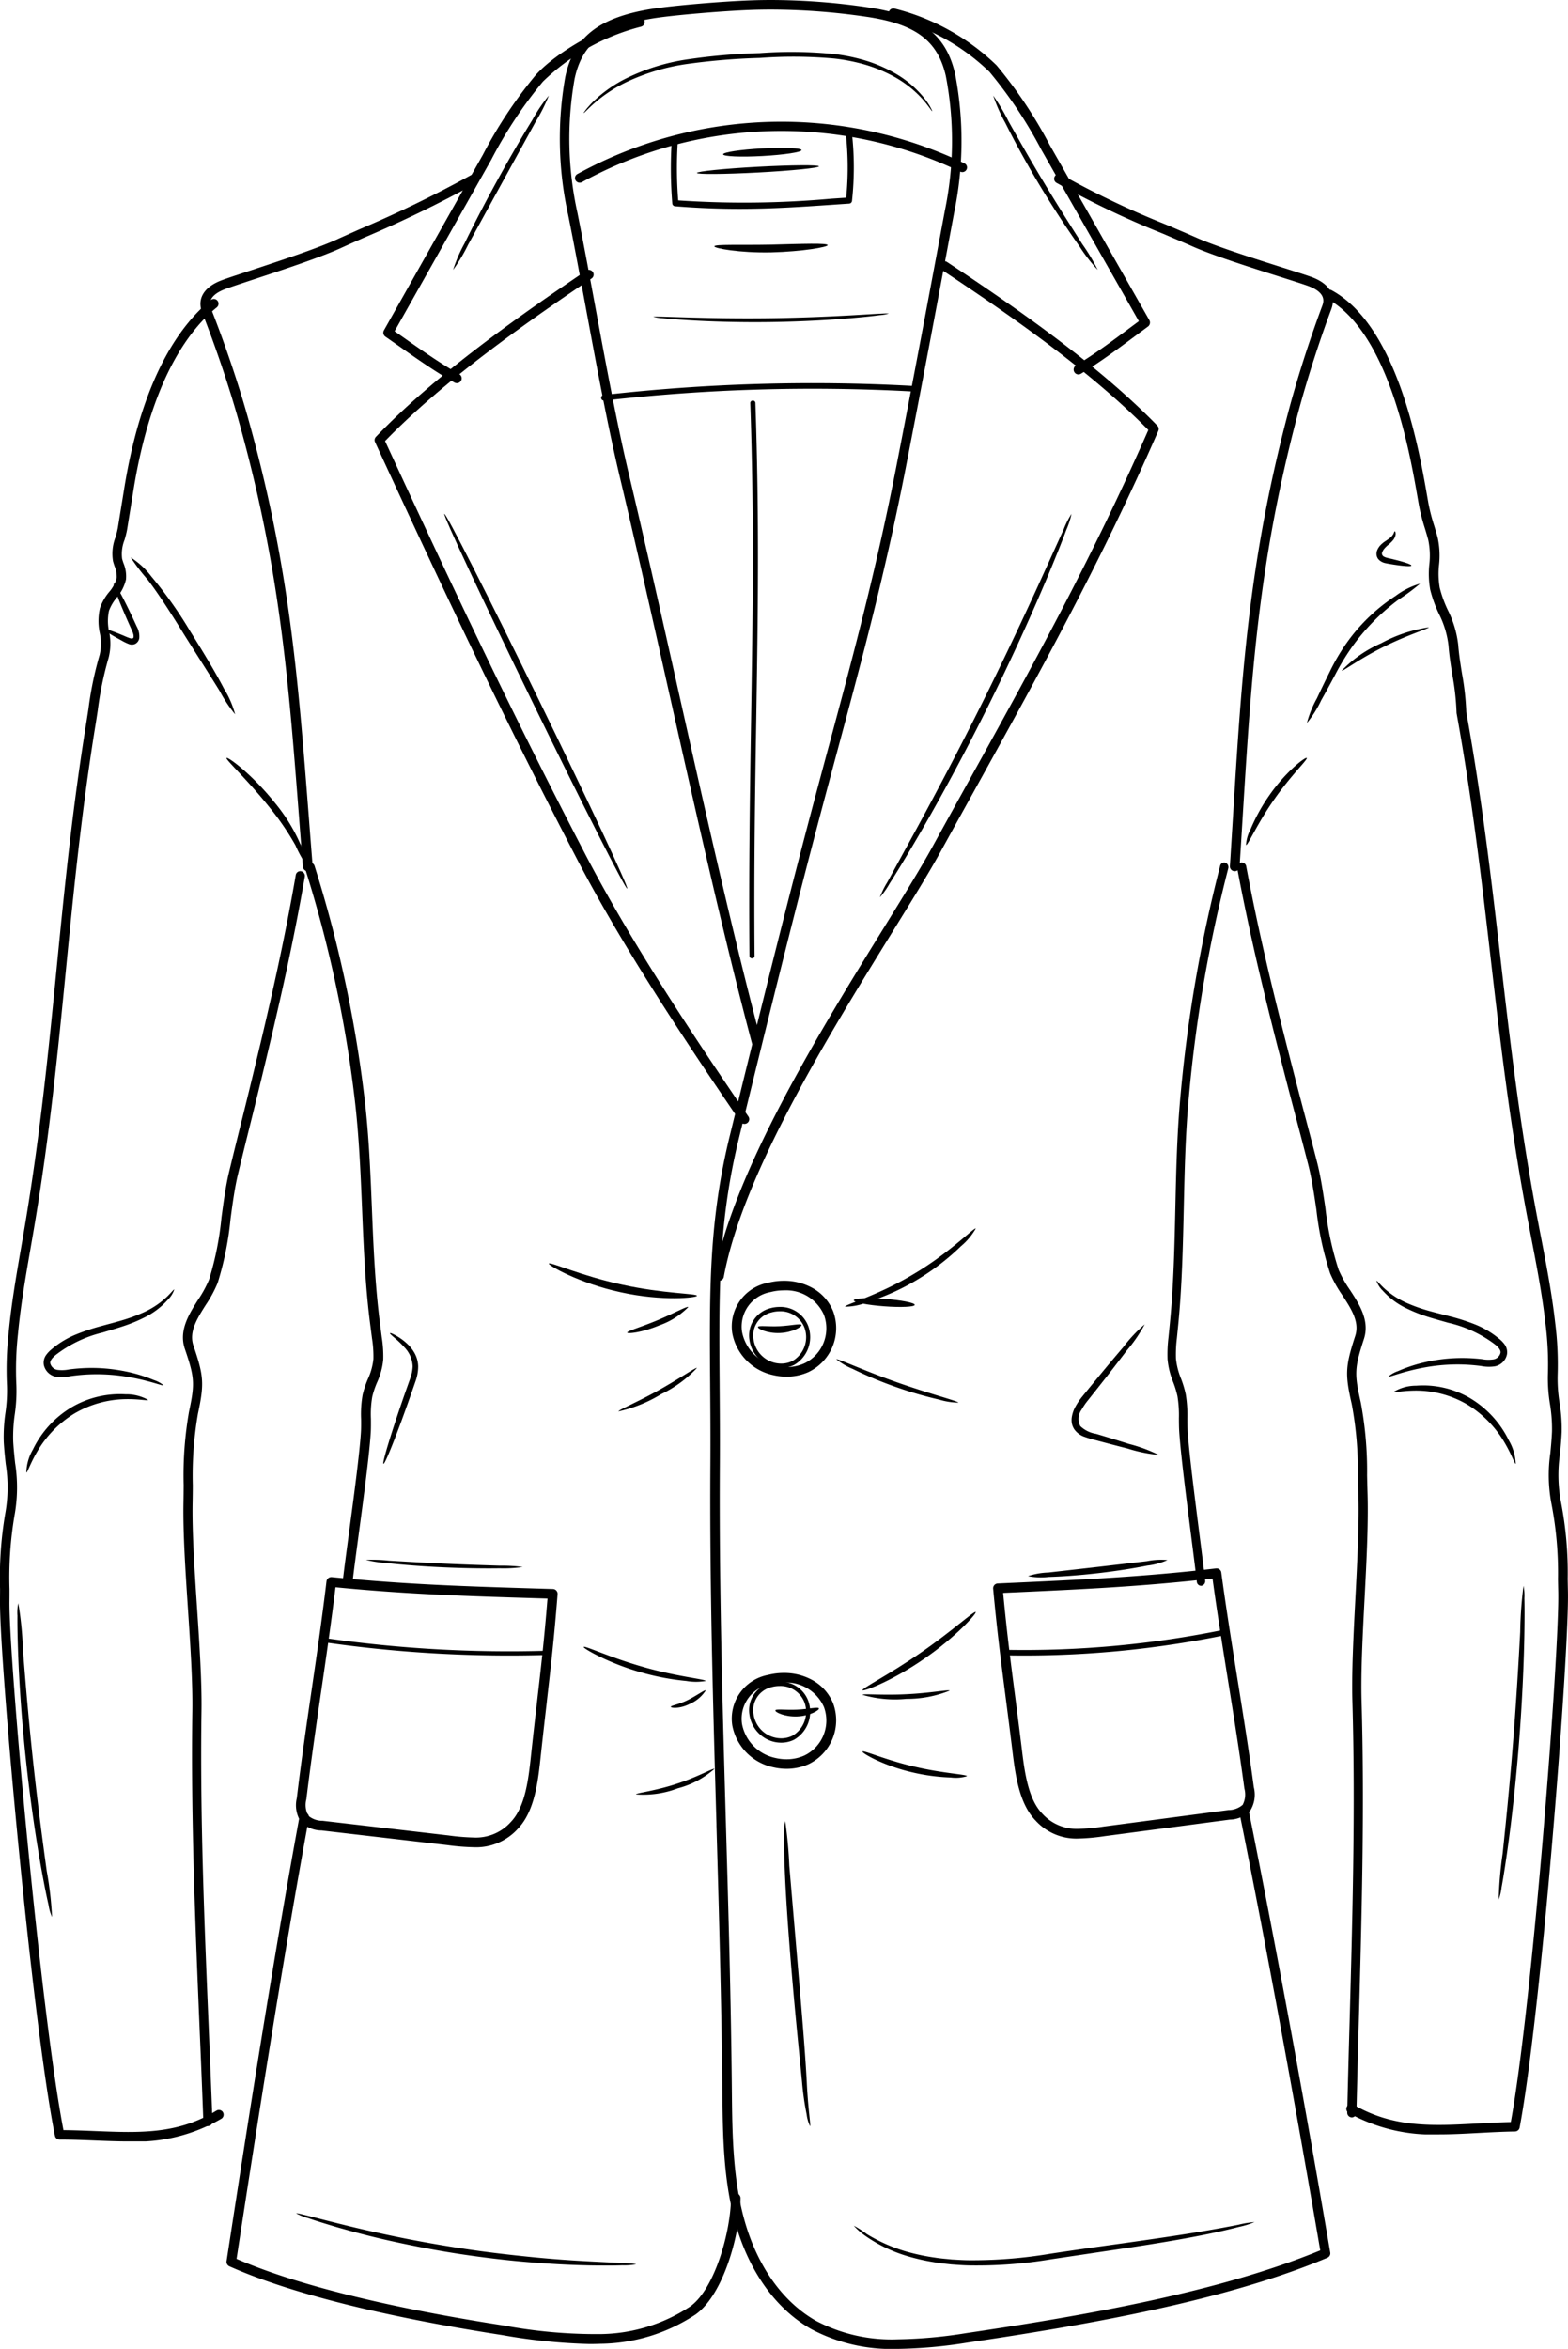<svg xmlns="http://www.w3.org/2000/svg" xmlns:xlink="http://www.w3.org/1999/xlink" width="179.982" height="269.529" viewBox="0 0 179.982 269.529">
  <defs>
    <clipPath id="clip-path">
      <path id="Clip_8" data-name="Clip 8" d="M0,0H25.667V211.417H0Z" transform="translate(0 0.339)" fill="none"/>
    </clipPath>
    <clipPath id="clip-path-2">
      <path id="Clip_21" data-name="Clip 21" d="M0,0H27.966V211.688H0Z" transform="translate(0.015 0.264)" fill="none"/>
    </clipPath>
    <clipPath id="clip-path-3">
      <path id="Clip_68" data-name="Clip 68" d="M0,0H88.463V269.529H0Z" transform="translate(0.238 0.033)" fill="none"/>
    </clipPath>
  </defs>
  <g id="Group_142" data-name="Group 142" transform="translate(0 -0.033)">
    <path id="Fill_1" data-name="Fill 1" d="M3.853,83a.507.507,0,0,1-.479-.476C3.239,81.313,3,79.451,2.727,77.3c-.539-4.228-1.209-9.49-1.368-11.967-.033-.512-.035-1.036-.038-1.543a13.664,13.664,0,0,0-.165-2.537,11.152,11.152,0,0,0-.493-1.626,9.171,9.171,0,0,1-.647-2.615,16.109,16.109,0,0,1,.114-2.57l.153-1.554C.716,48.5.815,44,.912,39.653c.094-4.234.19-8.612.592-12.913A164.565,164.565,0,0,1,6.052.39a.479.479,0,0,1,.6-.368A.557.557,0,0,1,6.98.7,163.387,163.387,0,0,0,2.466,26.853c-.4,4.257-.494,8.613-.587,12.826-.1,4.375-.2,8.9-.633,13.324l-.154,1.554a15.219,15.219,0,0,0-.11,2.376,8.126,8.126,0,0,0,.578,2.282,12.235,12.235,0,0,1,.542,1.8,14.81,14.81,0,0,1,.187,2.766c0,.511.005,1,.036,1.471.156,2.439.824,7.68,1.36,11.891.276,2.16.514,4.026.65,5.246a.535.535,0,0,1-.42.607.408.408,0,0,1-.061,0" transform="translate(134 99)"/>
    <path id="Fill_3" data-name="Fill 3" d="M12.327,80a.554.554,0,0,1-.557-.5c-.153-1.915-.3-3.775-.437-5.589C10.08,57.714,9.09,44.923,4.31,28.012c-1.071-3.79-2.567-8.2-4.1-12.1-.6-1.527.133-2.85,2.014-3.631.519-.216,1.859-.658,3.556-1.218,3.173-1.047,7.517-2.481,9.792-3.512.824-.373,1.738-.781,2.708-1.214A137.727,137.727,0,0,0,31.147.081a.57.57,0,0,1,.77.178.535.535,0,0,1-.182.748A138.582,138.582,0,0,1,18.743,7.323c-.968.431-1.881.838-2.7,1.211-2.33,1.056-6.709,2.5-9.906,3.556-1.608.531-3,.989-3.476,1.188C.689,14.1,1.1,15.131,1.251,15.521c1.549,3.932,3.058,8.38,4.139,12.2,4.809,17.012,5.8,29.85,7.059,46.1.141,1.814.284,3.673.437,5.587a.549.549,0,0,1-.515.584l-.044,0" transform="translate(23 20)"/>
    <path id="Fill_5" data-name="Fill 5" d="M4.912,83a.507.507,0,0,1-.063,0,.549.549,0,0,1-.5-.6c.143-1.251.4-3.155.693-5.36C5.6,72.9,6.287,67.76,6.429,65.338c.028-.478.023-.962.019-1.474a12.818,12.818,0,0,1,.176-2.776,10.977,10.977,0,0,1,.6-1.812,7.249,7.249,0,0,0,.638-2.3A13.116,13.116,0,0,0,7.7,54.6l-.2-1.556c-.576-4.429-.761-8.962-.941-13.346C6.384,35.475,6.2,31.11,5.677,26.85A143.381,143.381,0,0,0,.025.707.543.543,0,0,1,.4.024.568.568,0,0,1,1.1.383,144.478,144.478,0,0,1,6.8,26.72c.533,4.3.712,8.69.886,12.933.178,4.361.363,8.871.933,13.253l.2,1.556a13.859,13.859,0,0,1,.172,2.574,8.16,8.16,0,0,1-.712,2.632,10.056,10.056,0,0,0-.549,1.637,11.834,11.834,0,0,0-.153,2.547c0,.508.009,1.033-.021,1.546-.145,2.461-.837,7.626-1.393,11.775-.294,2.2-.549,4.1-.69,5.34A.557.557,0,0,1,4.912,83" transform="translate(35 99)"/>
    <g id="Group_9" data-name="Group 9" transform="translate(0 34)">
      <path id="Clip_8-2" data-name="Clip 8" d="M0,0H25.667V211.417H0Z" transform="translate(0 0.339)" fill="none"/>
      <g id="Group_9-2" data-name="Group 9" clip-path="url(#clip-path)">
        <path id="Fill_7" data-name="Fill 7" d="M14.688,211.417c-1.232,0-2.477-.05-3.741-.1-1.327-.054-2.7-.109-4.11-.11a.542.542,0,0,1-.53-.438C3.656,197.489-.057,156.275,0,149.457c0-.468.006-.944.007-1.422a43.505,43.505,0,0,1,.6-8.7,16.845,16.845,0,0,0,.048-5.655c-.084-.79-.171-1.605-.223-2.5a18.906,18.906,0,0,1,.185-3.326A17.541,17.541,0,0,0,.8,124.674a38.746,38.746,0,0,1,.188-6.026c.315-3.329.894-6.668,1.455-9.9q.194-1.12.385-2.239C4.622,95.9,5.574,86.2,6.5,76.817c.876-8.928,1.782-18.16,3.416-28.251.082-.507.159-1.015.237-1.523a39.946,39.946,0,0,1,1.288-6.218,5.619,5.619,0,0,0,.012-2.5,6.611,6.611,0,0,1,.023-2.859,5.891,5.891,0,0,1,1.037-1.823,4.065,4.065,0,0,0,.881-1.627,3.007,3.007,0,0,0-.244-1.357c-.062-.188-.124-.375-.175-.563a5.2,5.2,0,0,1,.283-2.752,9.719,9.719,0,0,0,.272-1.092q.252-1.565.507-3.13l.226-1.4C16.343,8.835,20.816,2.862,24.2.12A.539.539,0,0,1,24.962.2a.548.548,0,0,1-.082.767c-3.238,2.621-7.523,8.38-9.555,20.93L15.1,23.3q-.253,1.564-.506,3.128a10.636,10.636,0,0,1-.3,1.222,4.385,4.385,0,0,0-.279,2.157c.046.17.1.339.159.508a3.908,3.908,0,0,1,.286,1.881,4.924,4.924,0,0,1-1.082,2.1,5.011,5.011,0,0,0-.867,1.481,5.713,5.713,0,0,0,.011,2.4,6.523,6.523,0,0,1-.053,2.988,39.207,39.207,0,0,0-1.248,6.048c-.078.511-.156,1.023-.238,1.534C9.352,58.8,8.448,68.013,7.573,76.924,6.651,86.325,5.7,96.047,3.892,106.7q-.19,1.122-.386,2.243c-.557,3.208-1.132,6.525-1.443,9.812a37.74,37.74,0,0,0-.185,5.855,18.655,18.655,0,0,1-.182,3.372,17.809,17.809,0,0,0-.18,3.136c.05.87.136,1.672.218,2.448a17.946,17.946,0,0,1-.065,6,42.675,42.675,0,0,0-.578,8.477c0,.481,0,.957-.007,1.428-.057,6.718,3.565,46.975,6.2,60.652,1.274.011,2.509.061,3.707.109,5.049.2,9.41.379,13.853-2.349a.54.54,0,0,1,.744.182.547.547,0,0,1-.181.749,19.4,19.4,0,0,1-10.719,2.608" transform="translate(0 0.339)"/>
      </g>
    </g>
    <path id="Fill_10" data-name="Fill 10" d="M2.867,144a.536.536,0,0,1-.526-.526q-.193-5.17-.417-10.329c-.5-12.035-1.024-24.479-.845-36.783.049-3.352-.235-7.633-.51-11.774C.286,80.308-.008,75.882.058,72.4c.012-.642.017-1.3.021-1.956a42.521,42.521,0,0,1,.615-8.417c.692-3.249.647-3.924-.476-7.215-.716-2.1.471-3.978,1.518-5.637A13.1,13.1,0,0,0,3,46.856a35.445,35.445,0,0,0,1.42-7.1c.241-1.8.489-3.654.881-5.273.583-2.41.959-3.92,1.338-5.441.369-1.481.741-2.972,1.309-5.318,2.155-8.9,3.664-15.562,5-23.276a.526.526,0,0,1,.612-.441.546.546,0,0,1,.425.635c-1.346,7.744-2.859,14.425-5.019,23.347-.569,2.349-.941,3.843-1.31,5.326-.379,1.519-.754,3.026-1.336,5.433-.378,1.562-.623,3.39-.859,5.158a36.191,36.191,0,0,1-1.479,7.339,14.111,14.111,0,0,1-1.37,2.531c-1,1.587-1.948,3.086-1.406,4.672,1.19,3.486,1.247,4.363.511,7.817a41.691,41.691,0,0,0-.59,8.188c0,.666-.01,1.324-.021,1.969-.065,3.43.227,7.831.509,12.087.276,4.164.561,8.469.512,11.866-.178,12.271.342,24.7.845,36.719q.216,5.162.417,10.334a.539.539,0,0,1-.506.567H2.867" transform="translate(21 100)"/>
    <path id="Fill_12" data-name="Fill 12" d="M13.769,10.983c-.045.138-1.678-.585-4.448-1.012A21.281,21.281,0,0,0,4.44,9.791c-.458.037-.926.091-1.4.159a4.609,4.609,0,0,1-1.61.061,1.765,1.765,0,0,1-1.4-1.359,1.513,1.513,0,0,1,.255-1.12,3.351,3.351,0,0,1,.644-.68,10.318,10.318,0,0,1,2.833-1.71A23.86,23.86,0,0,1,6.6,4.2c.91-.253,1.771-.469,2.56-.711A18.929,18.929,0,0,0,11.307,2.7,9.752,9.752,0,0,0,14.1.891c.58-.552.846-.927.9-.888a2.8,2.8,0,0,1-.687,1.117A8.749,8.749,0,0,1,11.53,3.23a17.212,17.212,0,0,1-2.188.913c-.8.277-1.665.52-2.56.791A14.2,14.2,0,0,0,1.41,7.5c-.423.342-.705.706-.632,1a1.007,1.007,0,0,0,.795.72,4.121,4.121,0,0,0,1.367-.05c.495-.062.98-.109,1.454-.136a19.389,19.389,0,0,1,5.015.363,17.226,17.226,0,0,1,3.25.991,3.316,3.316,0,0,1,1.108.6" transform="translate(5 148)"/>
    <path id="Fill_14" data-name="Fill 14" d="M.024,9A5.471,5.471,0,0,1,.772,6.372,11.445,11.445,0,0,1,5.164,1.544,10.955,10.955,0,0,1,11.416.025,5.072,5.072,0,0,1,14,.666c-.029.125-1.011-.114-2.6-.084A12,12,0,0,0,5.547,2.226a12.478,12.478,0,0,0-4.3,4.413C.432,8.039.144,9.036.024,9" transform="translate(3 160)"/>
    <path id="Fill_16" data-name="Fill 16" d="M3.974,36a5.017,5.017,0,0,1-.4-1.38c-.209-.9-.472-2.2-.768-3.817C2.213,27.57,1.527,23.081.99,18.1S.173,8.591.065,5.312C.01,3.672-.009,2.345,0,1.427A4.951,4.951,0,0,1,.1,0,39.73,39.73,0,0,1,.629,5.284c.252,3.265.624,7.772,1.157,12.74s1.131,9.453,1.579,12.7A39.754,39.754,0,0,1,3.974,36" transform="translate(2 184)"/>
    <path id="Fill_18" data-name="Fill 18" d="M20.729,80h-.035a.549.549,0,0,1-.52-.579c.123-1.924.237-3.791.35-5.614,1-16.327,1.8-29.222,6.317-46.362,1.016-3.853,2.447-8.337,3.926-12.3.147-.393.536-1.438-1.432-2.23-.48-.193-1.865-.632-3.469-1.141-3.192-1.013-7.563-2.4-9.893-3.426-1.123-.495-2.314-1-3.538-1.523A103.067,103.067,0,0,1,.265,1.011.54.54,0,0,1,.082.26.562.562,0,0,1,.846.081a102.348,102.348,0,0,0,12.03,5.737c1.229.523,2.424,1.032,3.551,1.529,2.275,1,6.613,2.379,9.78,3.384,1.693.537,3.03.961,3.549,1.17,1.881.757,2.63,2.074,2.055,3.615-1.467,3.935-2.886,8.383-3.894,12.2C23.425,44.755,22.634,57.6,21.634,73.871c-.112,1.824-.227,3.692-.35,5.617a.551.551,0,0,1-.554.512" transform="translate(121 20)"/>
    <g id="Group_22" data-name="Group 22" transform="translate(152 33)">
      <path id="Clip_21-2" data-name="Clip 21" d="M0,0H27.966V211.688H0Z" transform="translate(0.015 0.264)" fill="none"/>
      <g id="Group_22-2" data-name="Group 22" clip-path="url(#clip-path-2)">
        <path id="Fill_20" data-name="Fill 20" d="M13.194,211.688A19.74,19.74,0,0,1,2.8,209.23a.541.541,0,0,1-.2-.748.56.56,0,0,1,.76-.193c4.6,2.666,9.068,2.425,14.242,2.147,1.228-.066,2.495-.134,3.8-.164,2.5-13.743,5.6-54.133,5.445-60.863-.011-.473-.02-.953-.028-1.438a41.823,41.823,0,0,0-.72-8.478,17.581,17.581,0,0,1-.157-6.008c.073-.779.149-1.584.187-2.457a17.393,17.393,0,0,0-.232-3.139,18.328,18.328,0,0,1-.238-3.376,36.852,36.852,0,0,0-.278-5.863c-.368-3.285-1.007-6.6-1.626-9.8q-.217-1.126-.432-2.253c-2.01-10.643-3.135-20.369-4.222-29.775-1.031-8.916-2.1-18.135-3.918-28.188a.527.527,0,0,1-.009-.092,29.576,29.576,0,0,0-.479-4.312c-.178-1.116-.363-2.27-.444-3.382a10.783,10.783,0,0,0-1.1-3.64,14.679,14.679,0,0,1-1-2.773,10.441,10.441,0,0,1-.1-2.906,8.792,8.792,0,0,0-.126-2.81c-.12-.454-.254-.9-.388-1.335a22.6,22.6,0,0,1-.653-2.5c-.053-.292-.115-.641-.184-1.041C9.8,18.661,7.4,4.876.288,1.025A.542.542,0,0,1,.069.283.56.56,0,0,1,.823.068c7.58,4.1,10.045,18.267,10.973,23.6.069.4.129.742.183,1.031a21.574,21.574,0,0,0,.624,2.377c.137.451.275.9.4,1.371a9.711,9.711,0,0,1,.16,3.15,9.517,9.517,0,0,0,.078,2.612,13.626,13.626,0,0,0,.932,2.569,11.8,11.8,0,0,1,1.193,4c.078,1.067.259,2.2.434,3.291a30.812,30.812,0,0,1,.492,4.427c1.822,10.069,2.888,19.291,3.92,28.21,1.085,9.387,2.208,19.094,4.21,29.7q.213,1.124.431,2.249c.622,3.223,1.266,6.555,1.639,9.882a37.878,37.878,0,0,1,.284,6.035A17.211,17.211,0,0,0,27,127.746a18.532,18.532,0,0,1,.24,3.329c-.039.9-.116,1.719-.191,2.51a16.509,16.509,0,0,0,.134,5.665,42.576,42.576,0,0,1,.747,8.7q.013.723.028,1.431c.161,6.83-3.027,48.18-5.545,61.525a.554.554,0,0,1-.537.447c-1.447.022-2.853.1-4.214.171-1.512.082-3,.162-4.471.162Z" transform="translate(0.015 0.264)"/>
      </g>
    </g>
    <path id="Fill_23" data-name="Fill 23" d="M13.169,144h-.013a.539.539,0,0,1-.514-.561q.12-5.179.271-10.346c.332-12.042.676-24.495.323-36.78-.1-3.4.126-7.715.343-11.888.222-4.265.451-8.676.338-12.108-.021-.645-.036-1.3-.05-1.97a41.744,41.744,0,0,0-.706-8.191c-.785-3.447-.74-4.325.4-7.833.52-1.6-.449-3.083-1.473-4.656a14.071,14.071,0,0,1-1.406-2.513A36.2,36.2,0,0,1,9.1,39.83c-.262-1.766-.533-3.592-.933-5.15-.616-2.4-1.013-3.9-1.413-5.417-.391-1.479-.785-2.969-1.387-5.313C3.075,15.047,1.466,8.381.01.653A.547.547,0,0,1,.426.011a.526.526,0,0,1,.618.432c1.45,7.7,3.055,14.345,5.337,23.225.6,2.34.995,3.828,1.385,5.305.4,1.516.8,3.022,1.416,5.425.414,1.615.689,3.47.956,5.265a35.5,35.5,0,0,0,1.521,7.086,13.124,13.124,0,0,0,1.3,2.306c1.072,1.644,2.286,3.508,1.6,5.62-1.077,3.312-1.112,3.988-.373,7.231a42.618,42.618,0,0,1,.735,8.418c.014.661.029,1.315.049,1.957.115,3.481-.115,7.916-.338,12.2-.216,4.15-.439,8.442-.343,11.8.354,12.317.01,24.785-.322,36.844q-.143,5.165-.27,10.341a.537.537,0,0,1-.526.534" transform="translate(142 99)"/>
    <path id="Fill_25" data-name="Fill 25" d="M1.371,10.984a3.277,3.277,0,0,1,1.092-.618A17.025,17.025,0,0,1,5.675,9.321a19.08,19.08,0,0,1,4.972-.444c.471.02.954.059,1.445.113a4.042,4.042,0,0,0,1.358.028,1.007,1.007,0,0,0,.779-.734c.068-.3-.216-.655-.641-.991a14,14,0,0,0-5.366-2.48c-.891-.257-1.752-.487-2.551-.751a16.857,16.857,0,0,1-2.184-.881A8.65,8.65,0,0,1,.7,1.111,2.8,2.8,0,0,1,0,0c.051-.041.321.331.9.875A9.637,9.637,0,0,0,3.7,2.642,18.5,18.5,0,0,0,5.847,3.4c.786.23,1.644.432,2.55.672a23.441,23.441,0,0,1,2.831.9,10.2,10.2,0,0,1,2.835,1.669,3.313,3.313,0,0,1,.649.671,1.525,1.525,0,0,1,.268,1.117,1.766,1.766,0,0,1-1.373,1.385,4.545,4.545,0,0,1-1.6-.036c-.473-.061-.939-.107-1.395-.137A20.92,20.92,0,0,0,5.771,9.9c-2.743.471-4.353,1.222-4.4,1.084" transform="translate(158 147)"/>
    <path id="Fill_27" data-name="Fill 27" d="M13.977,9c-.118.039-.418-.971-1.246-2.384A12.539,12.539,0,0,0,8.4,2.187,11.65,11.65,0,0,0,2.573.6C1,.6.031.857,0,.73A4.941,4.941,0,0,1,2.554.037a10.634,10.634,0,0,1,6.221,1.45A11.531,11.531,0,0,1,13.2,6.335,5.68,5.68,0,0,1,13.977,9" transform="translate(160 159)"/>
    <path id="Fill_29" data-name="Fill 29" d="M.024,36a45.733,45.733,0,0,1,.455-5.277c.342-3.248.8-7.735,1.19-12.7s.652-9.473.825-12.737A45.645,45.645,0,0,1,2.876,0a5.7,5.7,0,0,1,.1,1.424c.024.916.026,2.242,0,3.88-.049,3.275-.232,7.8-.626,12.781S1.429,27.559.962,30.795C.73,32.413.52,33.718.352,34.617A5.63,5.63,0,0,1,.024,36" transform="translate(172 182)"/>
    <path id="Fill_31" data-name="Fill 31" d="M.018,15C-.157,14.923.955,11.28,2.5,6.862l.567-1.6a4.6,4.6,0,0,0,.3-1.434,3.3,3.3,0,0,0-.927-2.175A11.719,11.719,0,0,0,1.214.482C.906.219.739.059.763.012S1,.041,1.354.232a6.656,6.656,0,0,1,1.42,1.026,4.353,4.353,0,0,1,.8,1.018A3.324,3.324,0,0,1,4,3.816a5.123,5.123,0,0,1-.3,1.7L3.137,7.137C1.589,11.555.194,15.075.018,15" transform="translate(44 153)"/>
    <path id="Fill_33" data-name="Fill 33" d="M10,14.98a17.184,17.184,0,0,1-3.574-.735c-1.09-.274-2.384-.613-3.817-1a11.561,11.561,0,0,1-1.129-.34,2.384,2.384,0,0,1-1.12-.8,1.872,1.872,0,0,1-.311-.675A2.132,2.132,0,0,1,.019,10.7,3.67,3.67,0,0,1,.467,9.4,7.537,7.537,0,0,1,1.2,8.316l.767-.944L3.425,5.6c.932-1.127,1.78-2.136,2.5-2.976A16.5,16.5,0,0,1,8.392,0,16.223,16.223,0,0,1,6.368,2.959C5.7,3.842,4.9,4.885,4,6.036l-1.42,1.8-.754.948a6.988,6.988,0,0,0-.658.978A1.8,1.8,0,0,0,1,11.67a3.345,3.345,0,0,0,1.818.892c1.422.425,2.7.819,3.768,1.16A17.032,17.032,0,0,1,10,14.98" transform="translate(123 152)"/>
    <path id="Fill_35" data-name="Fill 35" d="M20.364,31a26.229,26.229,0,0,1-3-.243L2.918,29.076A3.387,3.387,0,0,1,.544,28.1a3.5,3.5,0,0,1-.475-2.737c.492-4.13,1.105-8.334,1.7-12.4l.008-.053c.564-3.861,1.2-8.237,1.7-12.421A.556.556,0,0,1,4.023,0a.548.548,0,0,1,.057,0C12.565.854,19.6,1.068,27.735,1.316l.051,0,1.677.051a.55.55,0,0,1,.4.185A.556.556,0,0,1,30,1.97c-.384,4.937-.779,8.363-1.236,12.33l0,.032c-.2,1.736-.417,3.611-.65,5.762l-.05.455v.006c-.3,2.8-.67,6.275-2.6,8.3A6.453,6.453,0,0,1,20.364,31ZM4.51,1.167c-.49,4.038-1.1,8.219-1.641,11.908l-.006.04c-.592,4.062-1.2,8.262-1.7,12.382a2.588,2.588,0,0,0,.223,1.885,2.5,2.5,0,0,0,1.652.583l14.449,1.68a25.261,25.261,0,0,0,2.874.238,5.37,5.37,0,0,0,4.294-1.807c1.667-1.747,2.017-5.016,2.3-7.643v-.006l.049-.456c.225-2.075.428-3.833.623-5.532l.027-.237c.44-3.818.821-7.115,1.19-11.737l-1.1-.033C19.736,2.19,12.812,1.98,4.51,1.167Z" transform="translate(34 181)"/>
    <path id="Fill_37" data-name="Fill 37" d="M21.432,2A148.784,148.784,0,0,1,.225.481.246.246,0,0,1,0,.2.266.266,0,0,1,.309,0,148,148,0,0,0,25.725,1.453.265.265,0,0,1,26,1.688a.253.253,0,0,1-.258.249Q23.59,2,21.432,2" transform="translate(37 188)"/>
    <path id="Fill_39" data-name="Fill 39" d="M9.782,31a6.308,6.308,0,0,1-4.907-2.056c-1.937-1.982-2.354-5.432-2.688-8.2l-.055-.447c-.249-2.024-.472-3.746-.687-5.411l-.038-.294C.9,10.655.456,7.258,0,2.339a.559.559,0,0,1,.131-.415.544.544,0,0,1,.388-.19L2.19,1.658H2.21c8.048-.366,15-.682,23.376-1.653a.542.542,0,0,1,.6.476C26.733,4.552,27.4,8.7,28.041,12.712l.011.067.012.076c.644,4.016,1.31,8.169,1.853,12.253a3.471,3.471,0,0,1-.43,2.722,3.339,3.339,0,0,1-2.331,1L12.9,30.713l-.012,0A24.21,24.21,0,0,1,9.782,31Zm15.4-29.834C17.013,2.092,10.194,2.4,2.3,2.762l-.061,0-1.093.05c.433,4.6.856,7.855,1.346,11.628.216,1.668.462,3.558.726,5.712l.055.451c.315,2.605.707,5.847,2.38,7.557a5.31,5.31,0,0,0,4.13,1.73,23.265,23.265,0,0,0,2.968-.277h.011l14.253-1.881a2.473,2.473,0,0,0,1.625-.6,2.575,2.575,0,0,0,.194-1.874c-.553-4.145-1.248-8.477-1.861-12.3l-.007-.044C26.349,9.066,25.711,5.086,25.179,1.166Z" transform="translate(114 180)"/>
    <path id="Fill_41" data-name="Fill 41" d="M2.592,3Q1.426,3,.262,2.976A.3.3,0,0,1,0,2.654a.294.294,0,0,1,.267-.311h0A114.278,114.278,0,0,0,25.687,0,.279.279,0,0,1,26,.262a.315.315,0,0,1-.217.366A114.9,114.9,0,0,1,2.592,3" transform="translate(115 187)"/>
    <path id="Fill_43" data-name="Fill 43" d="M2.977,35a4.32,4.32,0,0,1-.386-1.337,32.926,32.926,0,0,1-.533-3.744C1.75,26.76,1.3,22.391.89,17.557S.177,8.338.061,5.156C0,3.565-.01,2.276.007,1.384A4.85,4.85,0,0,1,.129,0,50.937,50.937,0,0,1,.6,5.124c.27,3.171.641,7.54,1.052,12.367S2.431,26.7,2.6,29.88c.144,3.164.492,5.1.376,5.12" transform="translate(90 209)"/>
    <path id="Fill_45" data-name="Fill 45" d="M46,.009a9.23,9.23,0,0,1-1.771.55c-1.157.307-2.853.694-4.968,1.1s-4.647.828-7.465,1.258L22.631,4.286a51.562,51.562,0,0,1-9.328.7c-.723-.009-1.426-.07-2.109-.116-.68-.081-1.344-.135-1.975-.254A23.126,23.126,0,0,1,5.767,3.8,16.523,16.523,0,0,1,1.311,1.581,7.348,7.348,0,0,1,0,.426a10.361,10.361,0,0,1,1.493.96A18.666,18.666,0,0,0,5.953,3.371a23.961,23.961,0,0,0,3.377.72c.615.1,1.265.146,1.928.216.669.035,1.355.086,2.063.086A54.111,54.111,0,0,0,22.5,3.655c3.253-.5,6.359-.921,9.179-1.319s5.354-.771,7.474-1.119,3.826-.667,5-.9A11.6,11.6,0,0,1,46,.009" transform="translate(98 255)"/>
    <path id="Fill_47" data-name="Fill 47" d="M39,5.854a7.1,7.1,0,0,1-1.564.118c-.5.019-1.12.032-1.837.027s-1.532,0-2.433-.03c-1.8-.039-3.948-.153-6.324-.343s-4.978-.492-7.693-.894-5.279-.9-7.6-1.4S7.175,2.305,5.459,1.817c-.862-.232-1.63-.474-2.306-.68S1.9.742,1.43.578A6.643,6.643,0,0,1,0,.01c.039-.1,2.156.507,5.612,1.356,1.727.428,3.8.9,6.1,1.372s4.864.928,7.56,1.337,5.282.7,7.638.94S31.4,5.4,33.193,5.5C36.774,5.7,39,5.75,39,5.854" transform="translate(34 254)"/>
    <path id="Fill_49" data-name="Fill 49" d="M16,.047A7.788,7.788,0,0,1,13.689.68c-1.438.29-3.435.614-5.649.87s-4.223.39-5.679.433A7.429,7.429,0,0,1,0,1.887a8.294,8.294,0,0,1,2.338-.412L7.991.833,13.642.175A8.1,8.1,0,0,1,16,.047" transform="translate(118 179)"/>
    <path id="Fill_51" data-name="Fill 51" d="M18,.843A15.132,15.132,0,0,1,15.355.99c-1.636.026-3.9,0-6.392-.109S4.221.585,2.6.411A14.681,14.681,0,0,1,0,.026,17.936,17.936,0,0,1,2.646.113C4.272.21,6.517.345,9,.458s4.731.181,6.361.232A17.8,17.8,0,0,1,18,.843" transform="translate(42 179)"/>
    <path id="Fill_53" data-name="Fill 53" d="M0,44a9.372,9.372,0,0,1,.854-1.742l2.532-4.625c2.14-3.9,5.045-9.32,8.083-15.393S17.1,10.588,18.933,6.532l2.179-4.8A9.371,9.371,0,0,1,21.993,0a9.382,9.382,0,0,1-.6,1.845c-.432,1.17-1.1,2.847-1.957,4.906C17.72,10.87,15.2,16.5,12.163,22.587S6.129,34.065,3.864,37.9c-1.131,1.92-2.072,3.459-2.747,4.507A9.348,9.348,0,0,1,0,44" transform="translate(101 59)"/>
    <path id="Fill_55" data-name="Fill 55" d="M20.994,43c-.19.092-5.042-9.459-10.838-21.333S-.184.093.006,0,5.048,9.459,10.843,21.333,21.184,42.907,20.994,43" transform="translate(51 59)"/>
    <path id="Fill_57" data-name="Fill 57" d="M.008,20a16.9,16.9,0,0,1,1.32-3.05c.9-1.852,2.2-4.386,3.716-7.15S8.01,4.566,9.1,2.8A17.93,17.93,0,0,1,10.993,0a18.755,18.755,0,0,1-1.5,2.981L5.606,10.046,1.73,17.116A19.335,19.335,0,0,1,.008,20" transform="translate(52 11)"/>
    <path id="Fill_59" data-name="Fill 59" d="M12,20A18.734,18.734,0,0,1,9.9,17.288c-1.221-1.725-2.849-4.154-4.516-6.919S2.336,5.026,1.394,3.133A18.246,18.246,0,0,1,.006,0a22.294,22.294,0,0,1,1.75,2.94c1.032,1.84,2.464,4.375,4.124,7.13s3.229,5.209,4.361,6.99A21.642,21.642,0,0,1,12,20" transform="translate(114 11)"/>
    <path id="Fill_61" data-name="Fill 61" d="M40,6.788c-.047.026-.343-.5-1.05-1.314a12.513,12.513,0,0,0-3.61-2.795A16.8,16.8,0,0,0,32.38,1.473,21.171,21.171,0,0,0,28.763.75,52.026,52.026,0,0,0,20.238.681a75.19,75.19,0,0,0-8.514.712A24.328,24.328,0,0,0,5.116,3.35a16.52,16.52,0,0,0-3.868,2.5C.431,6.567.041,7.03,0,7c-.016-.012.068-.137.244-.366a4.962,4.962,0,0,1,.343-.409c.138-.16.3-.339.5-.53A15.041,15.041,0,0,1,4.931,3a23.628,23.628,0,0,1,6.7-2.111A69.218,69.218,0,0,1,20.21.129a49.412,49.412,0,0,1,8.621.116,20.938,20.938,0,0,1,3.7.792,16.558,16.558,0,0,1,3.012,1.3,11.749,11.749,0,0,1,3.583,3,6.4,6.4,0,0,1,.423.593,3.971,3.971,0,0,1,.273.456c.134.253.2.39.179.4" transform="translate(67 6)"/>
    <path id="Fill_63" data-name="Fill 63" d="M13,.166c.008.221-2.886.734-6.5.827C2.894,1.063-.012.532,0,.3.012.042,2.921.175,6.5.106,10.073.014,12.991-.1,13,.166" transform="translate(82 28)"/>
    <path id="Fill_65" data-name="Fill 65" d="M27,.02A4.806,4.806,0,0,1,25.958.2c-.676.091-1.659.2-2.877.306-2.435.22-5.818.427-9.563.48S6.383.924,3.939.77C2.717.694,1.729.615,1.05.542A4.9,4.9,0,0,1,0,.389c.008-.065,1.521,0,3.963.071S9.781.6,13.508.548,20.605.339,23.043.2,26.989-.045,27,.02" transform="translate(75 36)"/>
    <g id="Group_69" data-name="Group 69" transform="translate(64)">
      <path id="Clip_68-2" data-name="Clip 68" d="M0,0H88.463V269.529H0Z" transform="translate(0.238 0.033)" fill="none"/>
      <g id="Group_69-2" data-name="Group 69" clip-path="url(#clip-path-3)">
        <path id="Fill_67" data-name="Fill 67" d="M38.785,269.529a19.63,19.63,0,0,1-9.893-2.267c-4.09-2.317-7.2-6.675-8.748-12.271-1.367-4.936-1.417-10.1-1.464-15.089-.1-10.182-.392-20.46-.678-30.4V209.5l0-.15v-.025c-.387-13.452-.787-27.359-.7-41.167.021-3.282,0-6.239-.024-9.1v-.182c-.084-10.889-.144-18.757,2.252-28.545.823-3.364,1.7-6.945,2.578-10.5-3.156-11.844-6.41-26.363-9.557-40.4-1.85-8.254-3.763-16.788-5.592-24.475C5.543,49.027,4.261,42.1,3.02,35.4v-.005C2.313,31.578,1.646,27.976.972,24.636A40.488,40.488,0,0,1,.65,8.8C1.618,4.258,4.492,2,10.571,1.021,12.85.653,18.6.158,21.972.041,22.731.014,23.51,0,24.285,0A76.842,76.842,0,0,1,35.357.837c6.092.892,9,3.1,10.034,7.636A40.5,40.5,0,0,1,45.3,24.307c-1.766,9.478-3.665,19.605-5.586,29.442-2.331,11.933-4.97,21.751-7.765,32.146l-.005.019c-.756,2.809-1.387,5.159-2.054,7.684-2,7.56-4.061,15.685-6.692,26.345a.258.258,0,0,1-.008.036c-.875,3.544-1.77,7.195-2.606,10.612-2.363,9.654-2.3,17.462-2.22,28.27v.2c.022,2.863.045,5.823.024,9.105-.086,13.816.313,27.713.7,41.153v.024c.288,9.987.585,20.314.682,30.554.047,4.92.1,10.007,1.425,14.8,1.472,5.313,4.4,9.437,8.232,11.612a18.613,18.613,0,0,0,9.366,2.123,53.792,53.792,0,0,0,7.83-.706c13.628-2.016,29.118-4.722,40.683-9.5-3.056-17.883-6.163-34.713-9.234-50.021a.545.545,0,1,1,1.069-.216c3.1,15.436,6.231,32.421,9.312,50.483a.547.547,0,0,1-.327.6c-11.711,4.927-27.472,7.688-41.345,9.74A54.822,54.822,0,0,1,38.785,269.529ZM24.274,1.1c-.767,0-1.528.013-2.263.039-3.336.117-9.022.606-11.267.968-5.627.908-8.158,2.851-9.027,6.931a39.4,39.4,0,0,0,.325,15.384c.68,3.374,1.346,6.969,2.05,10.777l.011.061C5.34,41.935,6.619,48.841,8.014,54.7c1.827,7.685,3.738,16.208,5.586,24.451l.008.037.009.041c2.975,13.268,6.049,26.984,9.029,38.4,2.394-9.672,4.3-17.169,6.189-24.309.672-2.545,1.339-5.026,1.984-7.426l.071-.263L30.9,85.6c2.788-10.371,5.421-20.166,7.744-32.057,1.906-9.761,3.81-19.915,5.585-29.434a39.388,39.388,0,0,0,.1-15.387C43.4,4.652,40.84,2.747,35.2,1.922A75.855,75.855,0,0,0,24.274,1.1Z" transform="translate(0.238 0.033)"/>
      </g>
    </g>
    <path id="Fill_70" data-name="Fill 70" d="M8.433,42a.558.558,0,0,1-.276-.073C5.984,40.7,3.9,39.234,1.89,37.819c-.55-.387-1.1-.773-1.65-1.154a.555.555,0,0,1-.169-.728L11.419,15.805a51.33,51.33,0,0,1,6.065-9.153c2.4-2.7,8.05-5.863,11.845-6.641A.556.556,0,1,1,29.554,1.1,25.156,25.156,0,0,0,18.321,7.39a50.443,50.443,0,0,0-5.927,8.959L1.294,36.041q.621.433,1.241.87c1.991,1.4,4.05,2.847,6.175,4.05A.555.555,0,0,1,8.433,42" transform="translate(44 2)"/>
    <path id="Fill_72" data-name="Fill 72" d="M42.45,98a.552.552,0,0,1-.457-.24c-6.718-9.836-13.647-20.31-18.817-30.255C15.013,51.8,8.515,38.107.05,19.76a.536.536,0,0,1,.1-.6C6.842,12.183,16.1,5.607,24.277.095a.555.555,0,0,1,.765.141A.537.537,0,0,1,24.9.99C16.875,6.4,7.806,12.836,1.2,19.644,9.589,37.809,16.051,51.419,24.156,67.011c5.143,9.894,12.051,20.335,18.75,30.144a.537.537,0,0,1-.149.753A.554.554,0,0,1,42.45,98" transform="translate(43 31)"/>
    <path id="Fill_74" data-name="Fill 74" d="M21.789,42a.546.546,0,0,1-.474-.276.566.566,0,0,1,.195-.766c2.069-1.243,4.07-2.73,6-4.168q.606-.451,1.212-.9L17.532,16.218A50.931,50.931,0,0,0,11.577,7.28,24.554,24.554,0,0,0,.446,1.11.559.559,0,0,1,.01.456.549.549,0,0,1,.652.01,25.89,25.89,0,0,1,12.388,6.525a51.786,51.786,0,0,1,6.094,9.13L29.926,35.768a.566.566,0,0,1-.155.736c-.537.393-1.073.792-1.609,1.19-1.956,1.454-3.979,2.958-6.095,4.228a.538.538,0,0,1-.278.077" transform="translate(102 1)"/>
    <path id="Fill_76" data-name="Fill 76" d="M.545,117a.516.516,0,0,1-.1-.009.544.544,0,0,1-.437-.634c2.2-11.96,12.175-28.1,19.461-39.891,2.269-3.671,4.229-6.842,5.551-9.245,1.373-2.5,2.727-4.943,4.065-7.358,7.328-13.229,14.251-25.728,20.724-40.49C43.182,12.637,34.118,6.31,26.1,1a.544.544,0,1,1,.6-.908C34.871,5.5,44.124,11.968,50.846,18.875a.546.546,0,0,1,.109.6C44.419,34.428,37.434,47.04,30.038,60.392c-1.337,2.414-2.692,4.859-4.064,7.355-1.335,2.427-3.3,5.609-5.579,9.292C13.155,88.753,3.238,104.8,1.08,116.554A.545.545,0,0,1,.545,117" transform="translate(82 30)"/>
    <path id="Fill_78" data-name="Fill 78" d="M.542,7a.543.543,0,0,1-.471-.269.528.528,0,0,1,.2-.726A48.638,48.638,0,0,1,44.7,4.774a.528.528,0,0,1,.244.713.545.545,0,0,1-.725.24,47.524,47.524,0,0,0-43.41,1.2A.546.546,0,0,1,.542,7" transform="translate(66 14)"/>
    <path id="Fill_80" data-name="Fill 80" d="M7.874,9C5.606,9,3.184,8.917.489,8.7a.35.35,0,0,1-.321-.328A49.489,49.489,0,0,1,.115,1.028.346.346,0,0,1,.493.708a.35.35,0,0,1,.319.379A47.277,47.277,0,0,0,.848,8.028a111.661,111.661,0,0,0,17.573-.195l1.708-.116A35.282,35.282,0,0,0,20.088.387a.35.35,0,1,1,.7-.074,35.685,35.685,0,0,1,.008,7.776.35.35,0,0,1-.324.309q-1.007.066-2,.135C15,8.771,11.649,9,7.874,9" transform="translate(77 15)"/>
    <path id="Fill_82" data-name="Fill 82" d="M9,.257C9,.5,6.993.8,4.508.937S0,.984,0,.743,2.007.2,4.492.063,9,.016,9,.257" transform="translate(83 17)"/>
    <path id="Fill_84" data-name="Fill 84" d="M14,.122c.005.181-3.125.5-6.991.705S0,1.058,0,.878,3.125.381,6.991.172s7-.231,7.009-.05" transform="translate(80 19)"/>
    <path id="Fill_86" data-name="Fill 86" d="M.327,2a.321.321,0,0,1-.038-.64A211.649,211.649,0,0,1,35.691.31.323.323,0,0,1,36,.648a.33.33,0,0,1-.345.3A210.765,210.765,0,0,0,.365,2L.327,2" transform="translate(69 44)"/>
    <path id="Fill_88" data-name="Fill 88" d="M.319,64a.28.28,0,0,1-.294-.261c-.083-10.1.056-18.8.19-27.215C.4,24.752.581,13.632.121.271A.277.277,0,0,1,.405,0H.414A.281.281,0,0,1,.708.255c.461,13.373.284,24.5.1,36.277C.669,44.944.53,53.643.613,63.736A.279.279,0,0,1,.321,64Z" transform="translate(86 46)"/>
    <path id="Fill_90" data-name="Fill 90" d="M6.286,11a6.736,6.736,0,0,1-1.576-.188A6.058,6.058,0,0,1,.056,6.02,5.1,5.1,0,0,1,4.168.226,7.272,7.272,0,0,1,5.975,0,6.68,6.68,0,0,1,9.287.84,5.364,5.364,0,0,1,11.633,3.5,5.585,5.585,0,0,1,8.8,10.472,6.151,6.151,0,0,1,6.286,11Zm-.31-9.9a6.075,6.075,0,0,0-1.518.191,4.021,4.021,0,0,0-3.28,4.585,4.929,4.929,0,0,0,3.8,3.871,5.6,5.6,0,0,0,1.3.156,4.986,4.986,0,0,0,2.041-.426,4.46,4.46,0,0,0,2.258-5.563A4.744,4.744,0,0,0,5.975,1.1Z" transform="translate(84 147)"/>
    <path id="Fill_92" data-name="Fill 92" d="M3.671,7A3.643,3.643,0,0,1,2.75,6.88,3.731,3.731,0,0,1,.032,3.827,3.225,3.225,0,0,1,2.426.145,3.915,3.915,0,0,1,3.484,0a3.4,3.4,0,0,1,3.3,2.229A3.693,3.693,0,0,1,5.14,6.664,3.326,3.326,0,0,1,3.671,7ZM3.486.5a3.464,3.464,0,0,0-.939.129A2.72,2.72,0,0,0,.5,3.76,3.216,3.216,0,0,0,3.672,6.5a2.873,2.873,0,0,0,1.269-.289,3.161,3.161,0,0,0,1.409-3.8A2.941,2.941,0,0,0,3.486.5Z" transform="translate(86 150)"/>
    <path id="Fill_94" data-name="Fill 94" d="M5,.079c.044.2-1.047.855-2.482.914S-.035.507,0,.307C.033.086,1.142.279,2.5.21S4.958-.139,5,.079" transform="translate(87 152)"/>
    <path id="Fill_96" data-name="Fill 96" d="M6.286,11a6.747,6.747,0,0,1-1.576-.188A6.058,6.058,0,0,1,.056,6.02,5.1,5.1,0,0,1,4.168.226,7.269,7.269,0,0,1,5.974,0,6.682,6.682,0,0,1,9.286.84,5.367,5.367,0,0,1,11.633,3.5a5.589,5.589,0,0,1-2.83,6.97A6.144,6.144,0,0,1,6.286,11ZM5.975,1.1a6.075,6.075,0,0,0-1.518.191,4.021,4.021,0,0,0-3.28,4.586,4.929,4.929,0,0,0,3.8,3.871,5.593,5.593,0,0,0,1.3.156,4.981,4.981,0,0,0,2.041-.426,4.459,4.459,0,0,0,2.258-5.563A4.744,4.744,0,0,0,5.975,1.1Z" transform="translate(84 192)"/>
    <path id="Fill_98" data-name="Fill 98" d="M3.671,7A3.643,3.643,0,0,1,2.75,6.88,3.729,3.729,0,0,1,.032,3.827,3.225,3.225,0,0,1,2.426.145,3.918,3.918,0,0,1,3.485,0a3.4,3.4,0,0,1,3.3,2.23A3.692,3.692,0,0,1,5.14,6.664,3.326,3.326,0,0,1,3.671,7ZM3.485.5a3.464,3.464,0,0,0-.939.129A2.721,2.721,0,0,0,.5,3.76,3.216,3.216,0,0,0,3.672,6.5a2.877,2.877,0,0,0,1.269-.289,3.162,3.162,0,0,0,1.409-3.8A2.942,2.942,0,0,0,3.485.5Z" transform="translate(86 193)"/>
    <path id="Fill_100" data-name="Fill 100" d="M5,.079c.044.2-1.048.855-2.482.914S-.035.507,0,.307C.032.085,1.142.279,2.5.21S4.958-.139,5,.079" transform="translate(89 196)"/>
    <path id="Fill_102" data-name="Fill 102" d="M41.676,61a65.885,65.885,0,0,1-10.032-1.027C22.12,58.5,8.955,55.937.327,52.084a.559.559,0,0,1-.32-.6C2.468,35.447,5.348,16.953,8.382.455A.547.547,0,0,1,9.02.01a.556.556,0,0,1,.436.65C6.452,17,3.6,35.3,1.152,51.234c8.524,3.71,21.339,6.2,30.656,7.638a57.982,57.982,0,0,0,11.081.99A19.066,19.066,0,0,0,53.218,56.7c2.847-2.028,4.65-8.6,4.689-12.42A.547.547,0,1,1,59,44.291c-.041,3.972-1.9,11-5.156,13.32a20.133,20.133,0,0,1-10.911,3.364Q42.3,61,41.676,61" transform="translate(26 208)"/>
    <path id="Fill_104" data-name="Fill 104" d="M0,.026C.087-.226,3.717,1.441,8.41,2.445,13.1,3.485,17,3.45,17,3.72c.022.22-3.943.659-8.73-.4C3.479,2.292-.085.222,0,.026" transform="translate(63 145)"/>
    <path id="Fill_106" data-name="Fill 106" d="M0,2.942c-.023-.183,1.588-.627,3.506-1.434S6.932-.144,7,.02a8.633,8.633,0,0,1-3.337,2.1C1.7,2.941.016,3.108,0,2.942" transform="translate(72 150)"/>
    <path id="Fill_108" data-name="Fill 108" d="M0,4.986C-.071,4.847,2.1,3.953,4.564,2.58S8.873-.1,8.995.007a13.8,13.8,0,0,1-4.1,3A15.859,15.859,0,0,1,0,4.986" transform="translate(71 157)"/>
    <path id="Fill_110" data-name="Fill 110" d="M15,.007a7.461,7.461,0,0,1-1.7,2.027A27.434,27.434,0,0,1,8.271,5.885,26.793,26.793,0,0,1,2.542,8.463,6.96,6.96,0,0,1,0,8.972c-.064-.233,3.752-1.255,7.9-3.758C12.065,2.747,14.833-.167,15,.007" transform="translate(97 141)"/>
    <path id="Fill_112" data-name="Fill 112" d="M7,.761c-.008.236-1.58.31-3.513.165S-.008.475,0,.239,1.58-.07,3.513.074,7.008.525,7,.761" transform="translate(98 149)"/>
    <path id="Fill_114" data-name="Fill 114" d="M14,4.98a7.981,7.981,0,0,1-2.182-.341A45.771,45.771,0,0,1,6.731,3.151,44.978,44.978,0,0,1,1.873,1.109,7.5,7.5,0,0,1,0,.01C.083-.132,3.08,1.279,6.94,2.642S14.041,4.823,14,4.98" transform="translate(96 156)"/>
    <path id="Fill_116" data-name="Fill 116" d="M0,.016C.126-.163,3.017,1.233,6.865,2.321c3.843,1.107,7.159,1.4,7.135,1.6a6.441,6.441,0,0,1-2.206,0,28.811,28.811,0,0,1-5.182-.979A28.859,28.859,0,0,1,1.781,1.1C.611.526-.05.09,0,.016" transform="translate(67 189)"/>
    <path id="Fill_118" data-name="Fill 118" d="M12,2.844a4.437,4.437,0,0,1-1.859.151A22.417,22.417,0,0,1,5.7,2.4,21.507,21.507,0,0,1,1.526.966C.515.485-.047.1,0,.019c.114-.18,2.6.952,5.9,1.718,3.3.789,6.1.9,6.092,1.107" transform="translate(99 201)"/>
    <path id="Fill_120" data-name="Fill 120" d="M12.994.009c.145.141-2.27,2.863-5.921,5.371C3.433,7.907.073,9.173,0,8.981c-.095-.218,3.066-1.791,6.636-4.27,3.582-2.46,6.2-4.875,6.356-4.7" transform="translate(99 185)"/>
    <path id="Fill_122" data-name="Fill 122" d="M10,.032A13.1,13.1,0,0,1,5.045.974,13.308,13.308,0,0,1,0,.51C.029.354,2.263.579,5.011.44,7.759.316,9.952-.121,10,.032" transform="translate(99 194)"/>
    <path id="Fill_124" data-name="Fill 124" d="M0,1.891c0-.154.948-.266,2.024-.819S3.932-.116,4,.018a4.11,4.11,0,0,1-1.83,1.538C1.015,2.144-.008,2.023,0,1.891" transform="translate(77 194)"/>
    <path id="Fill_126" data-name="Fill 126" d="M0,2.933c-.017-.158,2.134-.379,4.607-1.193C7.088.944,8.895-.12,9,.011A10.182,10.182,0,0,1,4.81,2.235,11.085,11.085,0,0,1,0,2.933" transform="translate(73 203)"/>
    <path id="Fill_128" data-name="Fill 128" d="M6.994.011c.133.18-1.839,2.018-3.748,4.774C1.318,7.524.214,10.091.021,10a4.367,4.367,0,0,1,.52-1.8A20.934,20.934,0,0,1,2.685,4.314,19.764,19.764,0,0,1,5.545,1.031C6.365.292,6.937-.068,6.994.011" transform="translate(143 87)"/>
    <path id="Fill_130" data-name="Fill 130" d="M8.967,12a12.556,12.556,0,0,1-1.046-1.958A30.521,30.521,0,0,0,4.943,5.685C2.357,2.451-.132.187.005.012s2.9,1.837,5.553,5.149A19.985,19.985,0,0,1,8.427,9.782,4.372,4.372,0,0,1,8.967,12" transform="translate(26 87)"/>
    <path id="Fill_132" data-name="Fill 132" d="M.013,16a12.3,12.3,0,0,1,1.16-2.857c.4-.861.894-1.88,1.45-3.006A23.218,23.218,0,0,1,4.737,6.582,20.722,20.722,0,0,1,10.2,1.407,8.638,8.638,0,0,1,13,.009a23.763,23.763,0,0,1-2.479,1.837,24.692,24.692,0,0,0-5.154,5.18,27.322,27.322,0,0,0-2.11,3.433c-.59,1.107-1.131,2.1-1.6,2.928A12.35,12.35,0,0,1,.013,16" transform="translate(150 67)"/>
    <path id="Fill_134" data-name="Fill 134" d="M4,3.934c-.017.088-.436.085-1.1.011-.332-.037-.726-.092-1.161-.163-.221-.038-.437-.068-.7-.127a1.47,1.47,0,0,1-.812-.441A.967.967,0,0,1,.007,2.7a1.112,1.112,0,0,1,.068-.513,1.9,1.9,0,0,1,.466-.68,3.245,3.245,0,0,1,.533-.412c.16-.107.3-.206.424-.3a1.544,1.544,0,0,0,.46-.525C2.027.117,2.043.007,2.09,0S2.2.1,2.2.321a1.361,1.361,0,0,1-.392.8,4.106,4.106,0,0,1-.418.4,3.5,3.5,0,0,0-.43.4,1.452,1.452,0,0,0-.3.48.379.379,0,0,0,.053.393c.181.227.722.295,1.14.4s.813.2,1.134.3c.643.189,1.031.349,1.015.437" transform="translate(158 61)"/>
    <path id="Fill_136" data-name="Fill 136" d="M0,4.995A13.968,13.968,0,0,1,4.527,1.848,16.578,16.578,0,0,1,10,.015c.056.137-2.425.861-5.177,2.241C2.057,3.619.124,5.1,0,4.995" transform="translate(154 72)"/>
    <path id="Fill_138" data-name="Fill 138" d="M11.988,18a15.64,15.64,0,0,1-1.758-2.652c-1.025-1.665-2.485-3.938-4.078-6.472C4.579,6.329,3.125,4.07,1.933,2.527A23.469,23.469,0,0,1,.006,0,9,9,0,0,1,2.371,2.181,47.262,47.262,0,0,1,6.828,8.466C8.42,11,9.814,13.332,10.72,15.077A10.791,10.791,0,0,1,11.988,18" transform="translate(15 64)"/>
    <path id="Fill_140" data-name="Fill 140" d="M0,5.26c.037-.095.6.073,1.48.421l.716.293a7.224,7.224,0,0,0,.776.308c.258.054.339-.016.364-.155a.987.987,0,0,0-.048-.38A3.22,3.22,0,0,0,3.1,5.269C1.817,2.453.912.1,1.077,0S2.416,2.118,3.7,4.934a2.314,2.314,0,0,1,.286,1.329.891.891,0,0,1-.5.67.95.95,0,0,1-.661.014,5.727,5.727,0,0,1-.849-.406l-.684-.377C.461,5.693-.035,5.354,0,5.26" transform="translate(12 67)"/>
  </g>
</svg>
